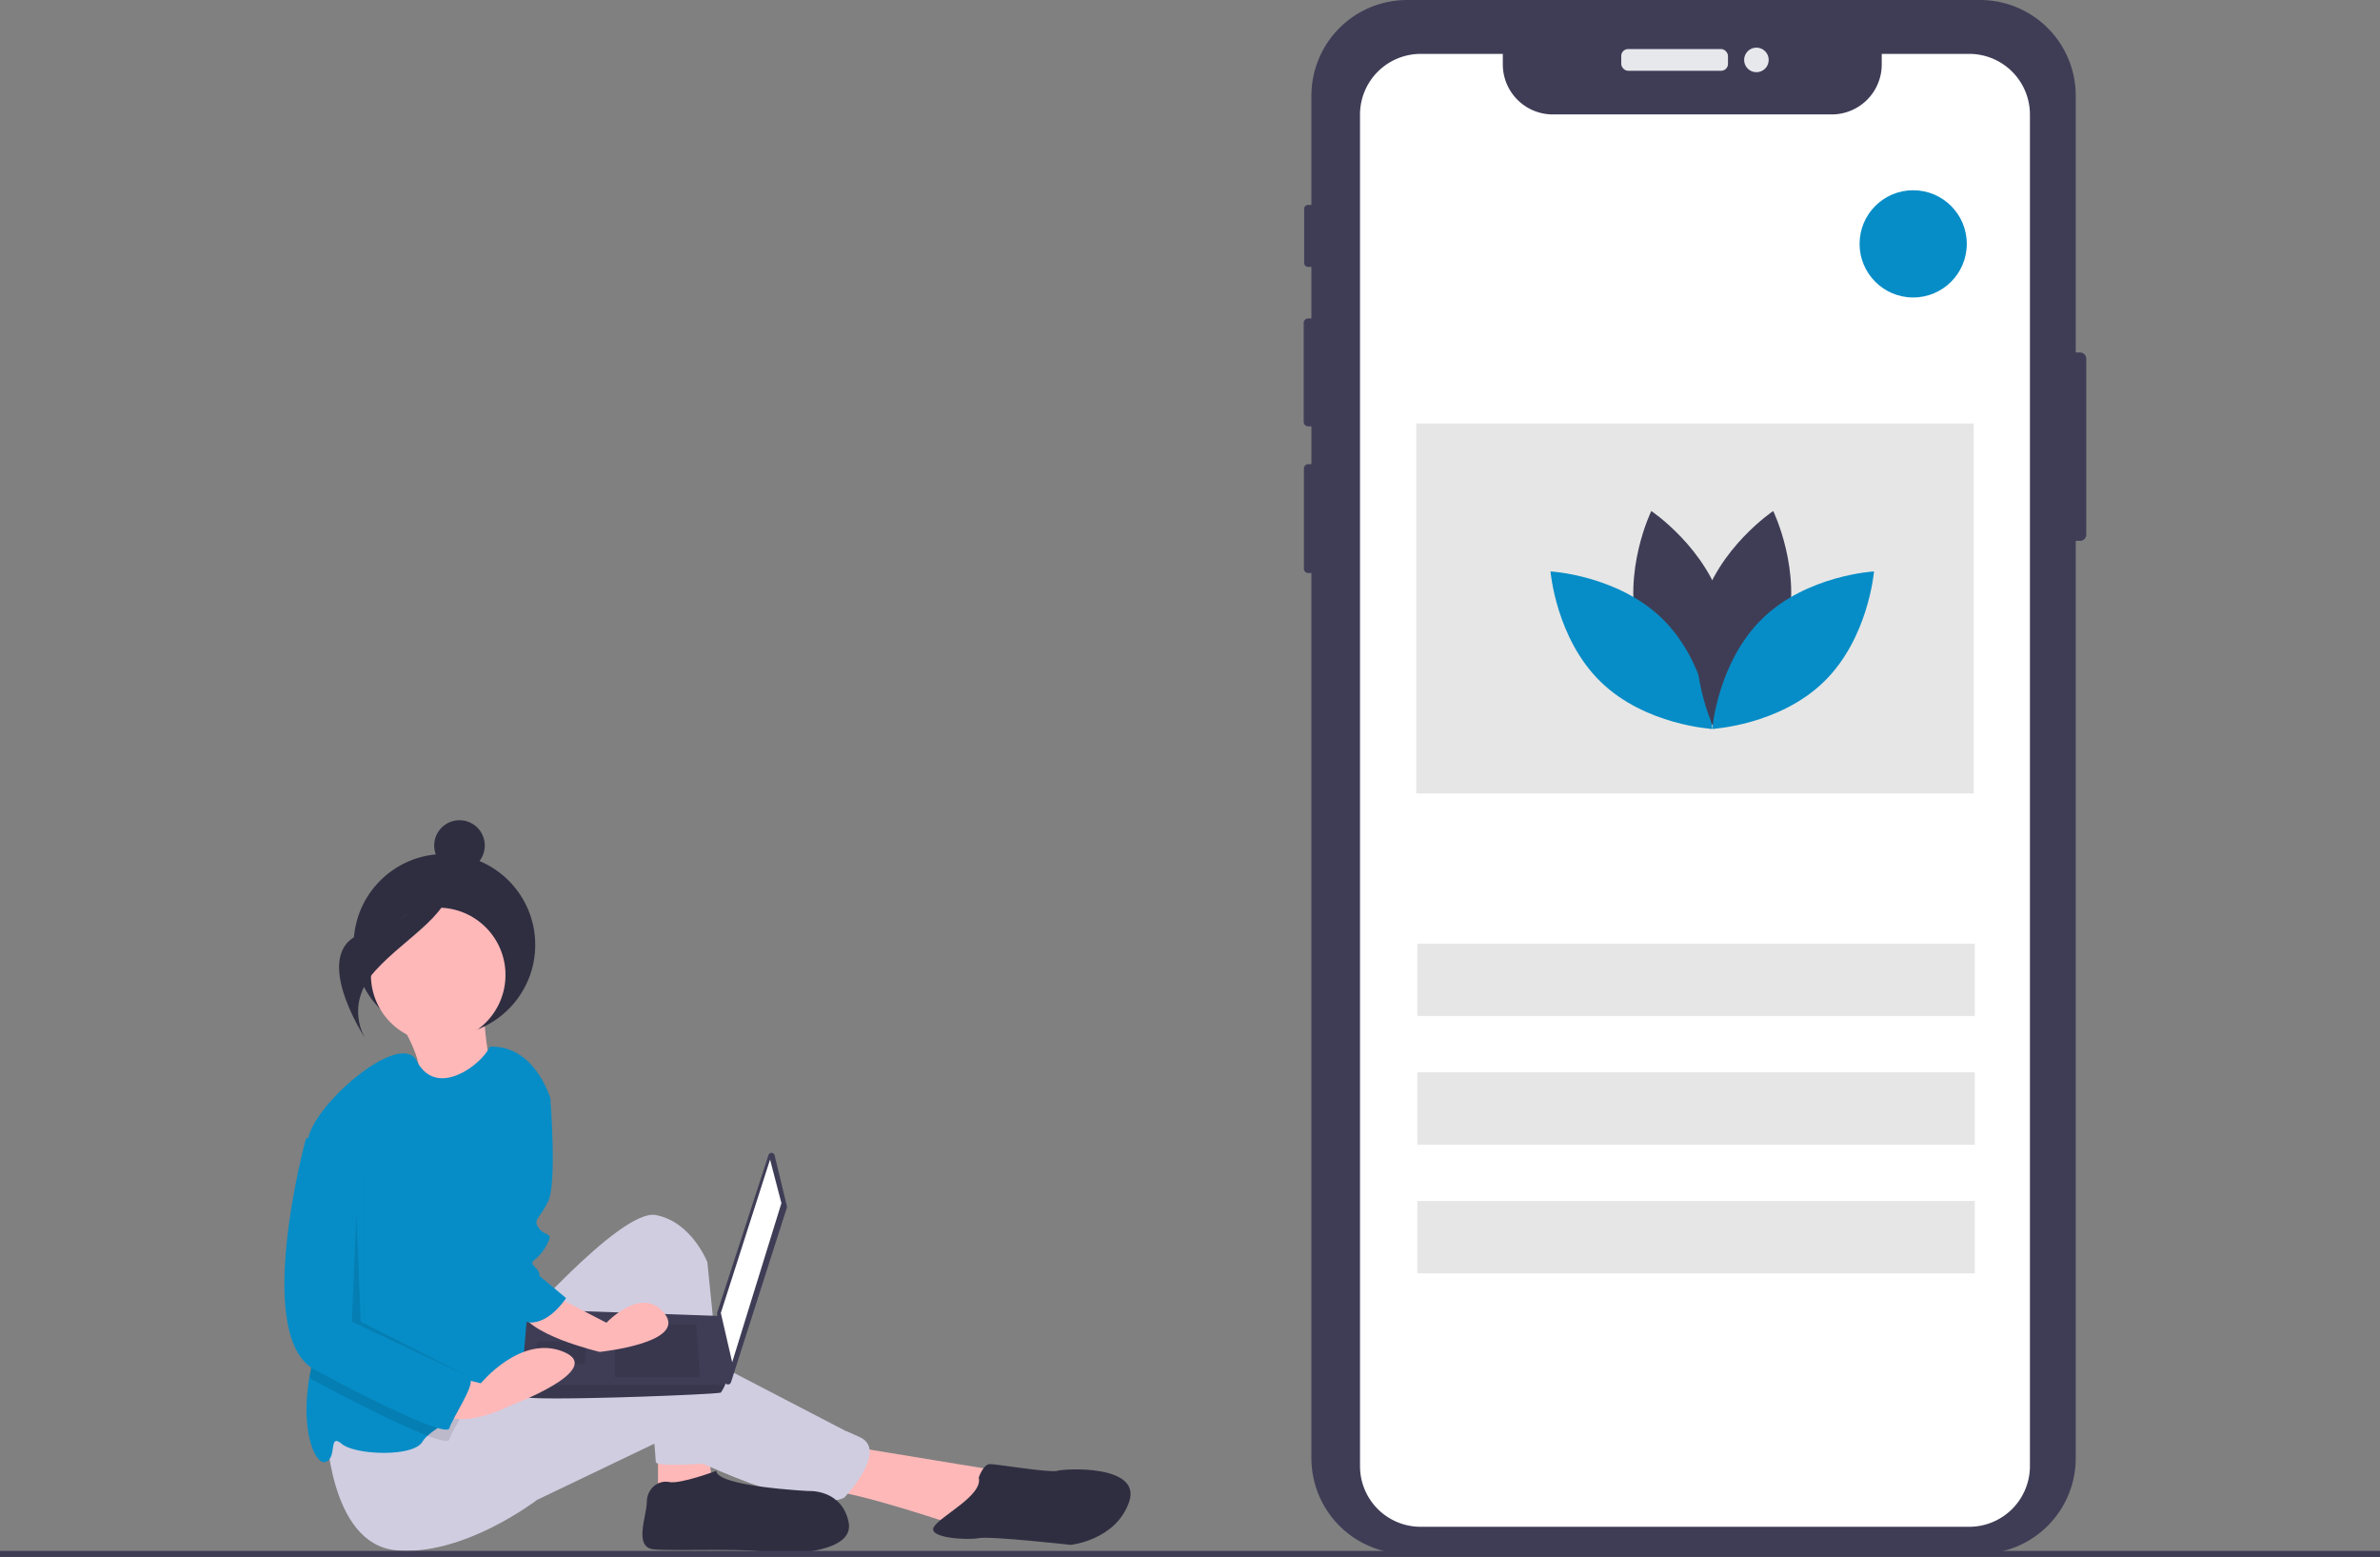 <svg data-name="Layer 1" xmlns="http://www.w3.org/2000/svg" width="888" height="580.723" viewBox="0 0 888 580.723" xmlns:xlink="http://www.w3.org/1999/xlink"><rect x="0" y="0" width="888" height="580.723" fill="#808080" stroke="none"/><title>mobile_development</title><path d="M304.558,539.723s10.804,17.136,6.946,21.776,28.95,4.756,28.95,4.756-4.928-24.928-3.478-30.665Z" transform="translate(-156 -159.638)" fill="#ffb8b8"/><circle cx="165.825" cy="352.416" r="33.88" fill="#2f2e41"/><polygon points="245.51 536.052 245.51 556.137 265.594 551.952 263.921 537.726 245.51 536.052" fill="#ffb8b8"/><path d="M472.642,699.038l56.069,9.205-14.226,20.921s-39.332-13.39-49.374-13.39S472.642,699.038,472.642,699.038Z" transform="translate(-156 -159.638)" fill="#ffb8b8"/><path d="M345.441,658.869s41.843-48.537,55.232-46.027,19.248,17.574,19.248,17.574l7.532,74.48s-26.779,2.511-26.779,0-5.021-56.069-5.021-56.069S356.32,735.859,335.399,678.117Z" transform="translate(-156 -159.638)" fill="#d0cde1"/><path d="M277.656,691.506s.837,43.843,25.942,46.353,52.722-18.737,52.722-18.737l45.19-21.649s53.559,28.344,69.459,20.813c0,0,16.737-17.574,5.858-22.595s-.837,0-.837,0l-64.438-33.474s-12.553-3.347-34.311,5.858-51.048,13.39-51.048,13.39Z" transform="translate(-156 -159.638)" fill="#d0cde1"/><circle cx="163.498" cy="363.66" r="25.106" fill="#ffb8b8"/><path d="M355.483,593.594l-1.674,35.148s.837,46.027-6.695,49.374c-3.808,1.69-11.457,5.088-18.528,8.804-5.306,2.778-10.285,5.724-13.063,8.26a9.368,9.368,0,0,0-1.883,2.184c-3.347,5.858-25.106,5.021-30.127.837s-1.674,5.021-5.858,6.695c-4.05,1.623-9.666-11.649-6.226-31.466.109-.661.234-1.331.368-2.008,3.841-19.206-2.193-65.208-1.264-82.982a31.273,31.273,0,0,1,.427-4.05c2.511-13.39,34.545-40.638,40.537-29.03,7.381,14.327,24.336,1.239,27.248-5.281,16.737-.837,22.595,19.248,22.595,19.248Z" transform="translate(-156 -159.638)" fill="#068dc7"/><path d="M423.268,708.243s-13.39,5.021-17.574,4.184-8.369,2.511-8.369,7.532-5.021,16.737,2.511,17.574,38.495-.837,45.19,1.674c0,0,30.127.837,27.616-11.716s-15.063-11.716-15.063-11.716S423.268,714.101,423.268,708.243Z" transform="translate(-156 -159.638)" fill="#2f2e41"/><path d="M521.18,710.754s1.674-5.021,4.184-5.021,22.595,3.347,25.106,2.511,31.8-2.511,26.779,11.716-21.758,15.9-21.758,15.9-30.127-3.347-34.311-2.511-19.248,0-16.737-4.184S522.854,717.449,521.18,710.754Z" transform="translate(-156 -159.638)" fill="#2f2e41"/><path d="M445.005,590.551l4.591,18.938a1.183,1.183,0,0,1-.023.639L428.747,675.211a1.183,1.183,0,0,1-2.302-.227l-2.881-25.353a1.183,1.183,0,0,1,.051-.5l19.116-58.667A1.183,1.183,0,0,1,445.005,590.551Z" transform="translate(-156 -159.638)" fill="#3f3d56"/><polygon points="287.316 432.512 291.555 448.761 273.186 508.105 268.947 489.737 287.316 432.512" fill="#fff"/><path d="M350.768,680.46c.706,2.119,73.473-.706,74.18-1.413a15.335,15.335,0,0,0,1.554-2.826c.664-1.413,1.272-2.826,1.272-2.826l-2.826-22.876L352.887,647.962s-1.802,19.386-2.169,28.259A21.199,21.199,0,0,0,350.768,680.46Z" transform="translate(-156 -159.638)" fill="#3f3d56"/><polygon points="259.763 493.975 261.176 513.757 229.385 513.757 229.385 493.975 259.763 493.975" opacity="0.1"/><polygon points="218.788 500.334 218.978 500.296 218.081 508.811 200.419 508.811 200.419 500.334 218.788 500.334" opacity="0.1"/><path d="M350.768,680.46c.706,2.119,73.473-.706,74.18-1.413a15.335,15.335,0,0,0,1.554-2.826h-75.784A21.199,21.199,0,0,0,350.768,680.46Z" transform="translate(-156 -159.638)" opacity="0.1"/><circle cx="171.439" cy="315.379" r="9.442" fill="#2f2e41"/><path d="M324.599,485.295s-9.647,16.046-32.078,22.052-.183,39.715-.183,39.715-8.09-12.258,3.579-25.239S326.365,499.967,324.599,485.295Z" transform="translate(-156 -159.638)" fill="#2f2e41"/><path d="M328.587,686.92c-2.067,3.908-4.494,7.967-4.904,9.607-.276,1.113-3.339.469-8.159-1.347-9.666-3.657-26.419-12.034-42.052-20.411a13.202,13.202,0,0,1-2.042-1.339c.109-.661.234-1.331.368-2.008,3.841-19.206-2.193-65.208-1.264-82.982l7.122-2.377,14.226,13.39v56.906s36.822,20.084,39.332,21.758C332.495,678.97,330.729,682.861,328.587,686.92Z" transform="translate(-156 -159.638)" opacity="0.1"/><path d="M359.667,641.295l22.595,11.716s13.39-14.226,21.758-3.347S379.752,663.89,379.752,663.89s-28.453-6.695-29.29-15.9S359.667,641.295,359.667,641.295Z" transform="translate(-156 -159.638)" fill="#ffb8b8"/><path d="M322.009,672.259l13.39,3.347S350.462,657.195,366.362,663.89s-20.084,20.084-20.084,20.084-19.248,10.042-26.779,1.674S322.009,672.259,322.009,672.259Z" transform="translate(-156 -159.638)" fill="#ffb8b8"/><path d="M351.299,561.794c.837.837,10.042,7.532,10.042,7.532s2.511,31.8-.837,38.495-5.858,6.695-3.347,10.042,5.858.837,2.511,6.695-6.695,5.021-4.184,7.532,1.674,3.347,1.674,3.347l10.042,8.369s-6.161,9.813-13.96,9.091-14.493-38.381-14.493-38.381Z" transform="translate(-156 -159.638)" fill="#068dc7"/><path d="M277.656,581.878l-7.532,2.511s-20.084,73.643,3.347,86.196,49.374,25.106,50.211,21.758S333.725,675.606,331.214,673.932s-39.332-21.758-39.332-21.758v-56.906Z" transform="translate(-156 -159.638)" fill="#068dc7"/><polygon points="132.953 452.785 131.28 492.954 175.633 513.876 134.627 492.954 132.953 452.785" opacity="0.1"/><path d="M934.4,293.398v65.68a2.296,2.296,0,0,1-2.29,2.29h-1.63v342.15a35.702,35.702,0,0,1-35.7,35.7H680.99a35.693,35.693,0,0,1-35.69-35.7v-330.15h-1.18a1.618,1.618,0,0,1-1.62-1.61V334.378a1.62,1.62,0,0,1,1.62-1.62h1.18V318.678h-1.19a1.696,1.696,0,0,1-1.69-1.7v-36.87a1.694,1.694,0,0,1,1.69-1.69h1.19v-19.22h-1.21a1.498,1.498,0,0,1-1.5-1.5v-20.12a1.507,1.507,0,0,1,1.5-1.51h1.21v-40.74a35.691,35.691,0,0,1,35.69-35.69H894.78a35.7,35.7,0,0,1,35.7,35.69v95.78h1.63A2.296,2.296,0,0,1,934.4,293.398Z" transform="translate(-156 -159.638)" fill="#3f3d56"/><rect x="604.903" y="18.307" width="39.823" height="8.086" rx="2.542" fill="#e6e8ec"/><circle cx="655.335" cy="22.35" r="4.587" fill="#e6e8ec"/><path d="M913.385,202.388v504.09a22.65,22.65,0,0,1-22.65,22.64h-204.65a22.611,22.611,0,0,1-22.65-22.64v-504.09a22.649,22.649,0,0,1,22.65-22.65h30.63v3.93a18.65,18.65,0,0,0,18.65,18.65h104.08a18.65,18.65,0,0,0,18.65-18.65v-3.93h32.64A22.643,22.643,0,0,1,913.385,202.388Z" transform="translate(-156 -159.638)" fill="#fff"/><rect x="528.827" y="351.959" width="208" height="27" fill="#e6e6e6"/><rect x="528.827" y="399.959" width="208" height="27" fill="#e6e6e6"/><rect x="528.827" y="447.959" width="208" height="27" fill="#e6e6e6"/><circle cx="713.827" cy="90.959" r="20" fill="#068dc7"/><rect x="528.41" y="157.959" width="208" height="138" fill="#e6e6e6"/><path d="M767.235,395.188c6.073,22.45,26.875,36.354,26.875,36.354s10.955-22.495,4.882-44.945-26.875-36.354-26.875-36.354S761.162,372.738,767.235,395.188Z" transform="translate(-156 -159.638)" fill="#3f3d56"/><path d="M776.159,390.363c16.665,16.223,18.7,41.16,18.7,41.16s-24.984-1.364-41.648-17.587-18.7-41.16-18.7-41.16S759.495,374.141,776.159,390.363Z" transform="translate(-156 -159.638)" fill="#068dc7"/><path d="M822.484,395.188c-6.073,22.45-26.875,36.354-26.875,36.354s-10.955-22.495-4.882-44.945S817.602,350.243,817.602,350.243,828.557,372.738,822.484,395.188Z" transform="translate(-156 -159.638)" fill="#3f3d56"/><path d="M813.56,390.363c-16.665,16.223-18.7,41.16-18.7,41.16s24.984-1.364,41.648-17.587,18.7-41.16,18.7-41.16S830.225,374.141,813.56,390.363Z" transform="translate(-156 -159.638)" fill="#068dc7"/><rect y="578.483" width="888" height="2.241" fill="#3f3d56"/></svg>